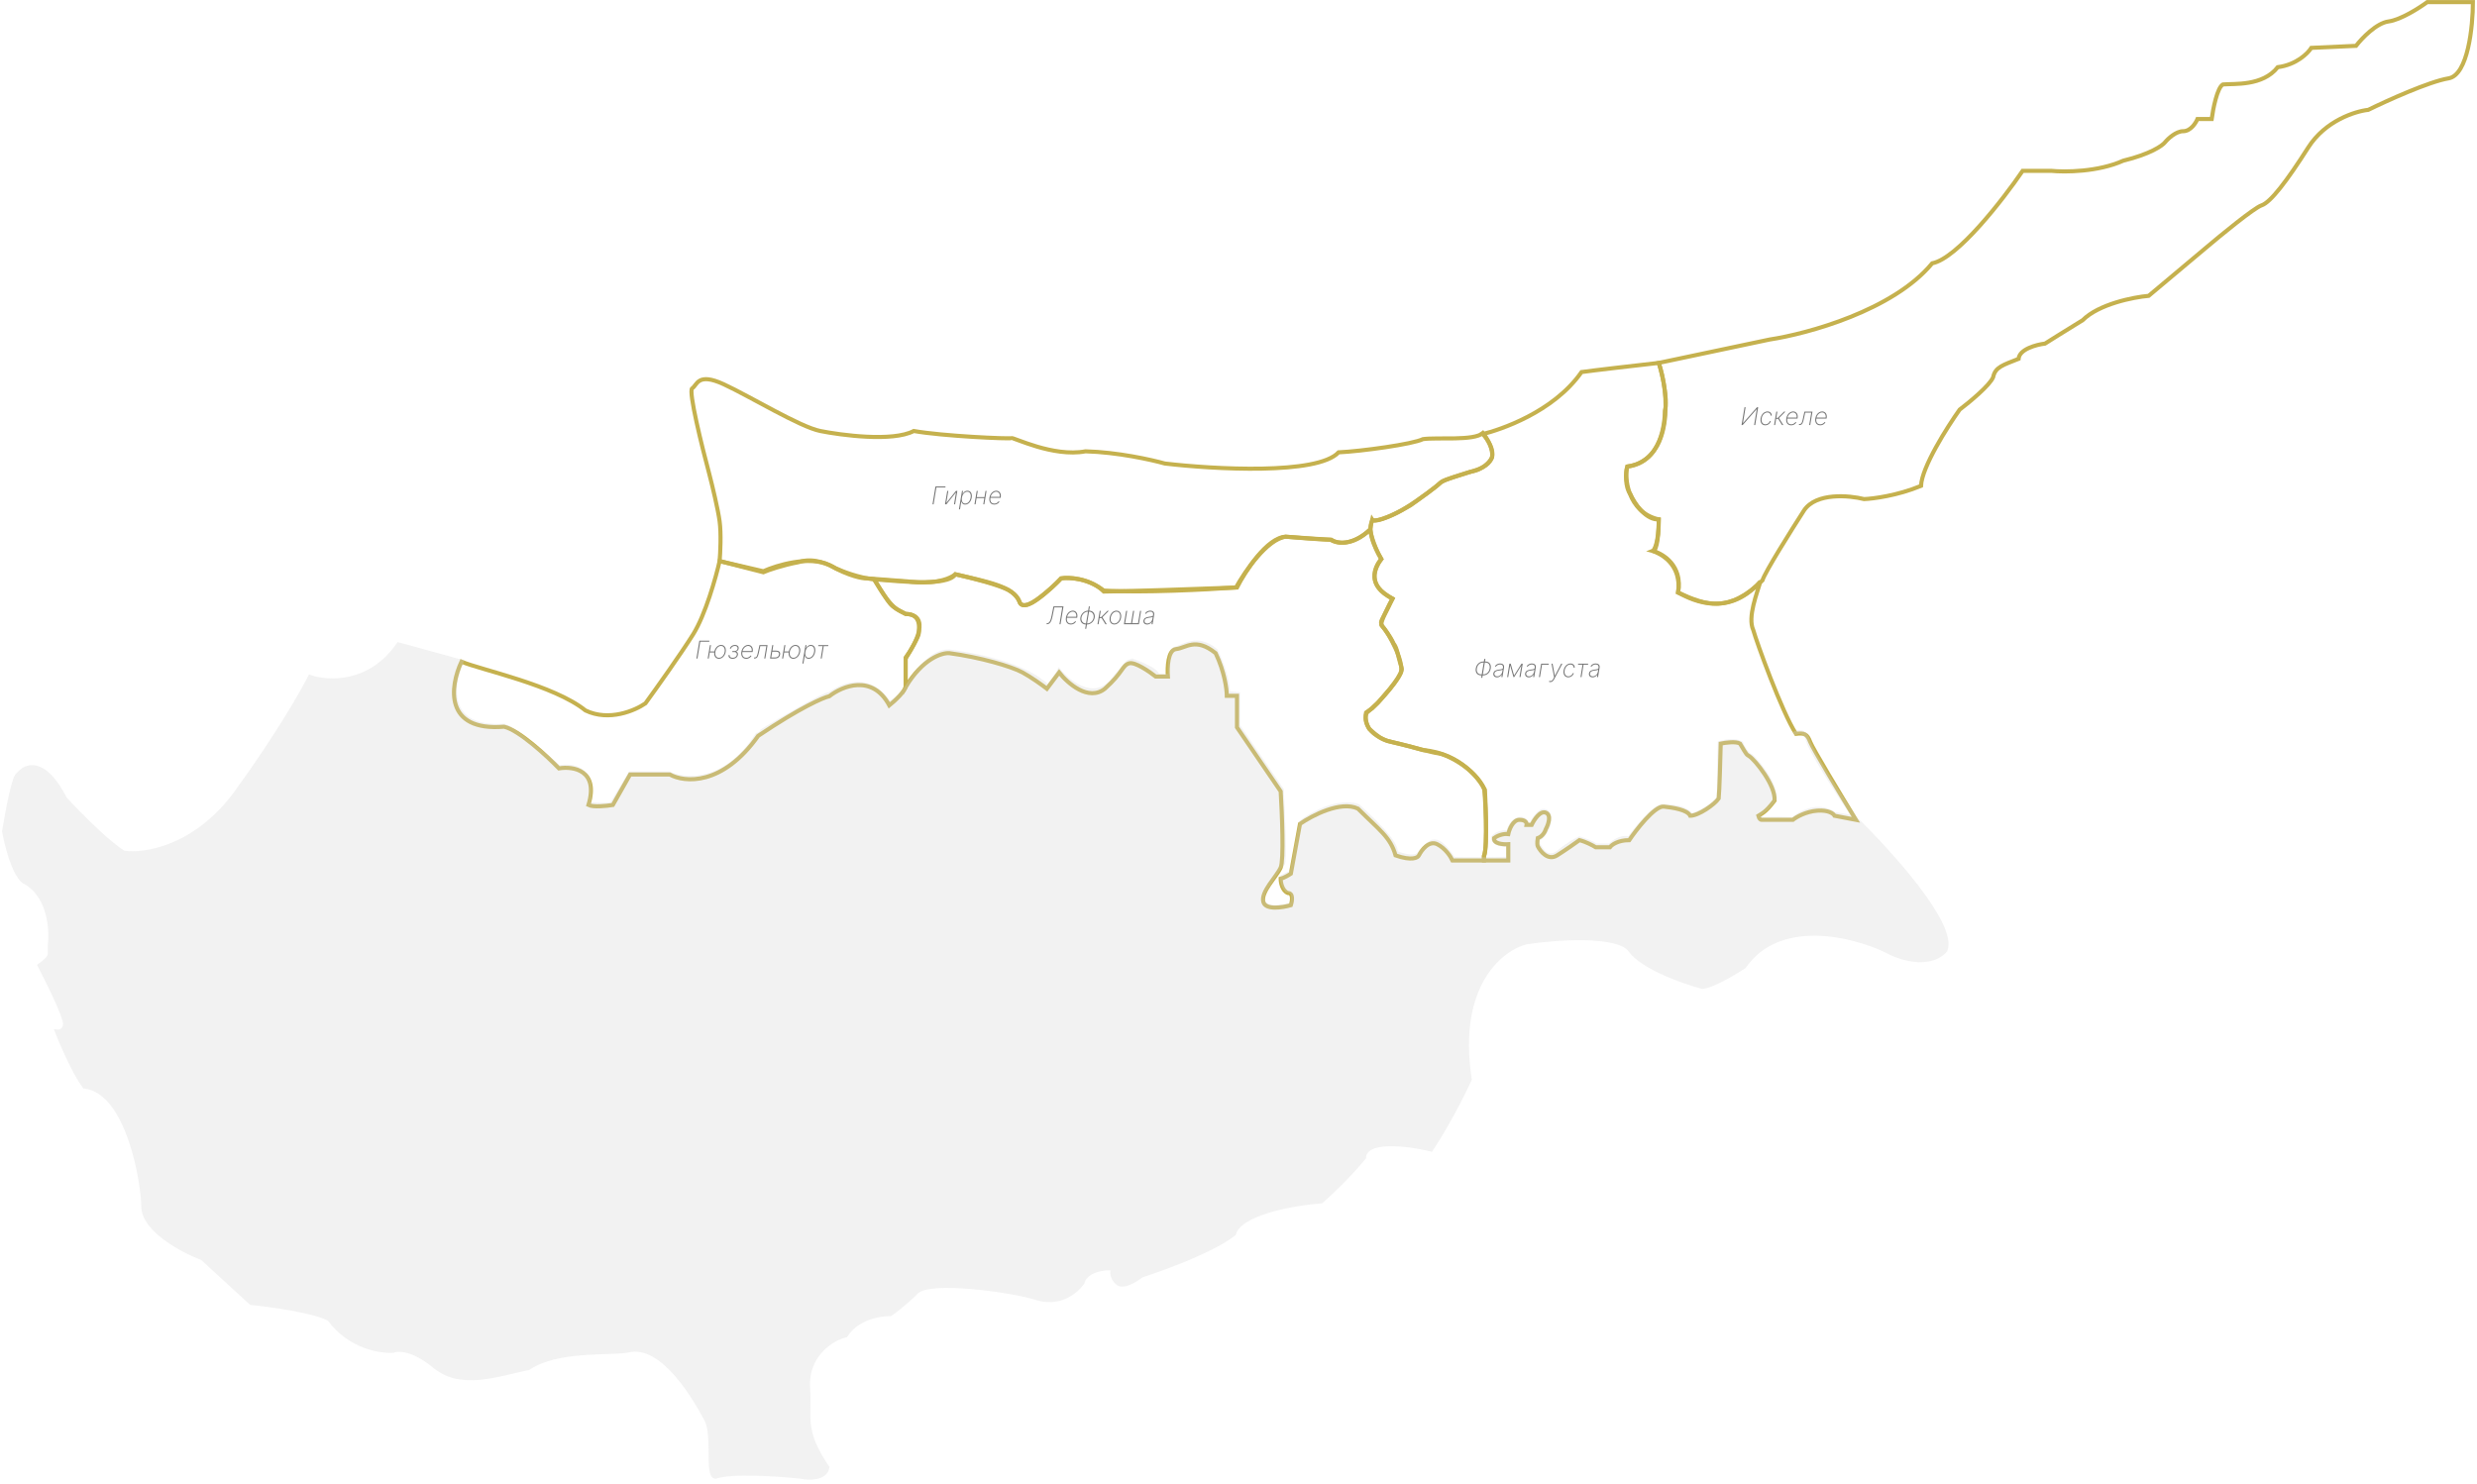 <svg
width="606"
height="363"
viewBox="0 0 606 363"
fill="none"
xmlns="http://www.w3.org/2000/svg"
>
<path
d="M427.954 185.03C427.3 184.594 427.441 184.935 425.7 181.951C424.706 181.354 422.136 181.702 420.976 181.951C420.893 185.598 420.677 193.389 420.478 195.378C419.484 196.87 415.505 199.606 413.516 199.606C412.77 198.114 409.288 197.616 407.051 197.368C404.813 197.119 400.088 203.336 398.596 205.574C395.811 205.574 394.286 206.734 393.871 207.314H390.39C389.727 206.9 388.003 205.971 386.412 205.574C385.5 206.237 383.129 207.911 380.941 209.303C378.753 210.696 376.879 208.392 376.216 207.065C376.134 206.9 376.017 206.27 376.216 205.076C377.41 204.678 378.04 203.418 378.206 202.838C378.786 201.761 379.598 199.456 378.206 198.86C376.813 198.263 375.305 200.6 374.724 201.844H373.481C373.564 201.429 373.332 200.6 371.74 200.6C370.149 200.6 369.254 202.921 369.005 204.082C368.425 203.999 366.916 204.082 365.524 205.076C365.325 206.469 367.762 206.651 369.005 206.568V210.547H363.053V209.399C364.048 207.065 363.302 193.485 363.286 193.236C362.307 191.247 357.583 184.284 348.134 183.538C338.187 180.555 339.43 182.295 334.954 178.317C333.761 176.128 334.126 174.752 334.457 174.338L336.944 172.1C339.182 169.779 343.509 164.789 342.912 163.397C341.917 160.413 341.917 158.672 340.922 157.429C340.127 155.639 338.602 153.699 337.939 152.953C337.69 152.207 339.928 147.731 340.674 146.488C338.684 145.244 333.711 142.758 337.939 136.79C337.441 135.795 334.209 130.822 335.701 127.341C337.193 127.589 341.171 126.097 344.155 124.108C347.388 122.119 351.615 118.886 352.361 118.14C352.754 117.747 353.413 117.352 359.075 115.654C361.561 114.908 368.773 113.416 362.805 106.205C366.783 105.21 379.962 100.983 386.925 91.036C389.71 90.638 400.684 89.378 405.823 88.798C406.652 91.533 408.111 97.7 407.315 100.485C407.315 103.221 406.569 113.167 398.115 114.162C397.617 115.654 397.617 119.384 398.861 120.876C399.855 123.114 402.342 126.843 405.326 127.092C405.724 127.092 405.823 127.092 405.823 127.092C405.823 129.745 405.525 135 404.331 134.801C405.823 135.298 411.543 137.785 410.548 144.996C412.537 145.99 422.235 151.958 430.69 142.261C429.944 144.996 427.457 150.964 428.949 154.196C429.695 156.932 435.911 174.185 439.393 179.56C441.382 179.311 442.128 179.56 442.874 181.549C443.471 183.141 450.572 194.913 454.048 200.6L448.826 199.606C448.577 199.108 447.384 198.163 444.598 198.362C441.813 198.561 439.459 199.937 438.631 200.6H430.922C430.756 200.6 430.375 200.401 430.176 199.606C430.922 199.108 431.917 198.86 434.155 195.876C434.403 192.146 429.446 186.025 427.954 185.03ZM427.954 185.03C428.608 185.467 426.646 184.158 427.954 185.03Z"
stroke="#C5B14E"
/>
<path
d="M362.919 161.857H363.415C363.722 161.857 363.983 161.93 364.197 162.075C364.413 162.218 364.568 162.418 364.662 162.673C364.755 162.927 364.774 163.223 364.717 163.56C364.66 163.902 364.544 164.201 364.37 164.457C364.196 164.711 363.98 164.908 363.72 165.049C363.461 165.188 363.175 165.258 362.861 165.258H362.356C362.047 165.258 361.784 165.187 361.568 165.045C361.352 164.901 361.197 164.702 361.103 164.446C361.011 164.19 360.993 163.893 361.05 163.553C361.107 163.214 361.222 162.917 361.395 162.663C361.57 162.408 361.788 162.211 362.049 162.07C362.312 161.928 362.602 161.857 362.919 161.857ZM362.882 162.104C362.597 162.104 362.345 162.168 362.126 162.296C361.907 162.423 361.728 162.597 361.589 162.818C361.451 163.038 361.36 163.289 361.314 163.57C361.27 163.844 361.28 164.09 361.344 164.307C361.409 164.525 361.529 164.697 361.704 164.823C361.879 164.948 362.11 165.011 362.399 165.011H362.9C363.181 165.011 363.429 164.947 363.645 164.821C363.863 164.695 364.04 164.522 364.178 164.303C364.316 164.084 364.407 163.837 364.451 163.56C364.496 163.28 364.487 163.03 364.423 162.812C364.359 162.592 364.239 162.419 364.063 162.294C363.888 162.168 363.657 162.104 363.368 162.104H362.882ZM363.407 161.226L362.644 165.846H362.375L363.14 161.226H363.407ZM366.234 165.737C366.045 165.737 365.878 165.7 365.733 165.624C365.59 165.549 365.482 165.439 365.411 165.294C365.34 165.149 365.321 164.973 365.354 164.766C365.378 164.629 365.423 164.509 365.488 164.405C365.553 164.302 365.643 164.212 365.757 164.137C365.87 164.062 366.009 164 366.174 163.952C366.34 163.902 366.534 163.864 366.756 163.837C366.926 163.817 367.078 163.797 367.212 163.777C367.345 163.757 367.453 163.726 367.536 163.685C367.618 163.644 367.666 163.582 367.681 163.5L367.702 163.364C367.742 163.126 367.701 162.937 367.58 162.797C367.46 162.655 367.267 162.584 367.003 162.584C366.77 162.584 366.561 162.636 366.377 162.741C366.192 162.845 366.054 162.976 365.963 163.136L365.737 163.044C365.825 162.888 365.937 162.758 366.072 162.654C366.208 162.55 366.357 162.473 366.519 162.422C366.683 162.371 366.849 162.345 367.018 162.345C367.164 162.345 367.301 162.366 367.427 162.407C367.553 162.448 367.661 162.511 367.751 162.594C367.842 162.678 367.906 162.785 367.945 162.916C367.985 163.045 367.989 163.2 367.958 163.381L367.578 165.667H367.318L367.418 165.077H367.399C367.323 165.199 367.226 165.31 367.11 165.411C366.994 165.511 366.863 165.59 366.715 165.65C366.568 165.708 366.407 165.737 366.234 165.737ZM366.283 165.496C366.487 165.496 366.678 165.447 366.854 165.347C367.031 165.246 367.181 165.109 367.301 164.934C367.423 164.759 367.502 164.561 367.538 164.339L367.621 163.858C367.583 163.886 367.531 163.912 367.465 163.935C367.4 163.956 367.327 163.975 367.246 163.992C367.166 164.008 367.083 164.022 366.997 164.035C366.911 164.046 366.828 164.057 366.747 164.067C366.504 164.095 366.303 164.139 366.144 164.199C365.985 164.257 365.862 164.334 365.776 164.429C365.691 164.524 365.636 164.639 365.612 164.774C365.576 164.997 365.622 165.173 365.748 165.302C365.876 165.432 366.054 165.496 366.283 165.496ZM370.424 165.285L372.227 162.394H372.485L370.458 165.667H370.266L369.34 162.394H369.595L370.424 165.285ZM369.534 162.394L368.988 165.667H368.728L369.274 162.394H369.534ZM371.737 165.667L372.282 162.394H372.542L371.997 165.667H371.737ZM374.006 165.737C373.817 165.737 373.65 165.7 373.505 165.624C373.362 165.549 373.255 165.439 373.184 165.294C373.113 165.149 373.094 164.973 373.126 164.766C373.15 164.629 373.195 164.509 373.26 164.405C373.326 164.302 373.415 164.212 373.529 164.137C373.643 164.062 373.782 164 373.947 163.952C374.113 163.902 374.307 163.864 374.528 163.837C374.699 163.817 374.851 163.797 374.984 163.777C375.118 163.757 375.226 163.726 375.308 163.685C375.39 163.644 375.439 163.582 375.453 163.5L375.474 163.364C375.514 163.126 375.474 162.937 375.353 162.797C375.232 162.655 375.04 162.584 374.775 162.584C374.542 162.584 374.334 162.636 374.149 162.741C373.964 162.845 373.826 162.976 373.736 163.136L373.51 163.044C373.598 162.888 373.709 162.758 373.844 162.654C373.981 162.55 374.13 162.473 374.292 162.422C374.455 162.371 374.621 162.345 374.79 162.345C374.937 162.345 375.073 162.366 375.199 162.407C375.326 162.448 375.434 162.511 375.523 162.594C375.614 162.678 375.679 162.785 375.717 162.916C375.757 163.045 375.761 163.2 375.73 163.381L375.351 165.667H375.091L375.191 165.077H375.172C375.095 165.199 374.998 165.31 374.882 165.411C374.767 165.511 374.635 165.59 374.488 165.65C374.34 165.708 374.179 165.737 374.006 165.737ZM374.055 165.496C374.26 165.496 374.45 165.447 374.626 165.347C374.804 165.246 374.953 165.109 375.074 164.934C375.196 164.759 375.275 164.561 375.31 164.339L375.393 163.858C375.355 163.886 375.303 163.912 375.238 163.935C375.172 163.956 375.099 163.975 375.018 163.992C374.939 164.008 374.856 164.022 374.769 164.035C374.684 164.046 374.601 164.057 374.52 164.067C374.277 164.095 374.076 164.139 373.917 164.199C373.758 164.257 373.635 164.334 373.548 164.429C373.463 164.524 373.408 164.639 373.384 164.774C373.349 164.997 373.394 165.173 373.52 165.302C373.648 165.432 373.826 165.496 374.055 165.496ZM378.919 162.394L378.876 162.641H377.263L376.76 165.667H376.5L377.046 162.394H378.919ZM379.301 166.894C379.236 166.894 379.173 166.887 379.111 166.873C379.052 166.859 378.998 166.84 378.95 166.817L379.062 166.589C379.185 166.641 379.3 166.658 379.41 166.641C379.521 166.625 379.624 166.573 379.721 166.485C379.819 166.397 379.911 166.272 379.998 166.11L380.215 165.701L379.576 162.394H379.842L380.392 165.334H380.415L381.943 162.394H382.235L380.217 166.223C380.138 166.372 380.05 166.496 379.953 166.596C379.856 166.695 379.753 166.77 379.642 166.82C379.533 166.869 379.419 166.894 379.301 166.894ZM383.663 165.735C383.381 165.735 383.146 165.661 382.96 165.513C382.774 165.366 382.644 165.164 382.568 164.908C382.494 164.653 382.484 164.364 382.536 164.041C382.589 163.716 382.696 163.425 382.858 163.17C383.02 162.914 383.22 162.713 383.457 162.567C383.694 162.419 383.95 162.345 384.224 162.345C384.433 162.345 384.615 162.388 384.771 162.473C384.928 162.558 385.049 162.677 385.136 162.829C385.222 162.981 385.265 163.157 385.264 163.357H384.999C384.995 163.13 384.922 162.945 384.78 162.803C384.639 162.66 384.446 162.588 384.2 162.588C383.976 162.588 383.765 162.651 383.568 162.776C383.372 162.899 383.205 163.07 383.069 163.287C382.933 163.504 382.841 163.754 382.794 164.037C382.749 164.314 382.754 164.562 382.811 164.783C382.869 165.001 382.973 165.175 383.122 165.302C383.273 165.43 383.462 165.494 383.689 165.494C383.851 165.494 384.005 165.462 384.151 165.398C384.298 165.333 384.426 165.242 384.537 165.126C384.648 165.008 384.73 164.87 384.784 164.712H385.048C384.983 164.915 384.881 165.094 384.744 165.247C384.607 165.401 384.446 165.521 384.26 165.607C384.075 165.692 383.877 165.735 383.663 165.735ZM386.059 162.641L386.099 162.394H388.554L388.513 162.641H387.422L386.93 165.667H386.672L387.164 162.641H386.059ZM389.623 165.737C389.434 165.737 389.267 165.7 389.122 165.624C388.978 165.549 388.871 165.439 388.8 165.294C388.729 165.149 388.71 164.973 388.743 164.766C388.767 164.629 388.811 164.509 388.877 164.405C388.942 164.302 389.032 164.212 389.145 164.137C389.259 164.062 389.398 164 389.563 163.952C389.729 163.902 389.923 163.864 390.145 163.837C390.315 163.817 390.467 163.797 390.601 163.777C390.734 163.757 390.842 163.726 390.924 163.685C391.007 163.644 391.055 163.582 391.069 163.5L391.091 163.364C391.13 163.126 391.09 162.937 390.969 162.797C390.848 162.655 390.656 162.584 390.392 162.584C390.159 162.584 389.95 162.636 389.765 162.741C389.581 162.845 389.443 162.976 389.352 163.136L389.126 163.044C389.214 162.888 389.326 162.758 389.461 162.654C389.597 162.55 389.746 162.473 389.908 162.422C390.071 162.371 390.238 162.345 390.407 162.345C390.553 162.345 390.689 162.366 390.816 162.407C390.942 162.448 391.05 162.511 391.14 162.594C391.231 162.678 391.295 162.785 391.334 162.916C391.373 163.045 391.378 163.2 391.346 163.381L390.967 165.667H390.707L390.807 165.077H390.788C390.711 165.199 390.615 165.31 390.498 165.411C390.383 165.511 390.252 165.59 390.104 165.65C389.956 165.708 389.796 165.737 389.623 165.737ZM389.672 165.496C389.876 165.496 390.066 165.447 390.243 165.347C390.42 165.246 390.569 165.109 390.69 164.934C390.812 164.759 390.891 164.561 390.927 164.339L391.01 163.858C390.971 163.886 390.919 163.912 390.854 163.935C390.789 163.956 390.716 163.975 390.635 163.992C390.555 164.008 390.472 164.022 390.385 164.035C390.3 164.046 390.217 164.057 390.136 164.067C389.893 164.095 389.692 164.139 389.533 164.199C389.374 164.257 389.251 164.334 389.164 164.429C389.079 164.524 389.025 164.639 389 164.774C388.965 164.997 389.01 165.173 389.137 165.302C389.265 165.432 389.443 165.496 389.672 165.496Z"
fill="#757575"
/>
<path
d="M250.161 164.544C247.426 163.052 239.717 160.814 232.257 159.82C230.434 159.686 225.742 161.159 221.565 168.121V161.159C222.643 159.418 224.798 155.738 224.798 154.942C224.798 153.948 225.544 150.218 221.565 150.218C219.824 149.223 218.332 149.472 213.856 141.763C218.581 142.012 231.76 143.753 233.749 140.52C237.231 141.266 244.939 143.255 246.929 144.499C248.52 145.493 249.249 146.736 249.415 147.234C249.581 147.98 250.658 148.925 253.642 146.736C256.626 144.548 258.864 142.343 259.61 141.515C261.765 141.266 266.871 141.564 270.054 144.747C274.629 144.747 293.677 144.084 302.629 143.753C304.701 139.691 309.989 131.518 314.565 131.319C319.737 131.717 324.18 131.983 325.754 132.065C326.998 132.977 330.628 133.756 335.204 129.579C335.8 132.762 337.276 135.712 337.939 136.79C336.198 138.696 334.308 143.305 340.674 146.488C337.939 152.456 337.442 151.71 338.188 153.202C339.928 155.191 343.658 162.154 342.663 164.64C341.47 167.027 340.425 167.873 340.177 168.37L337.193 171.851L335.701 173.343L334.209 174.338C333.96 175.581 333.463 179.063 339.431 181.301C345.647 182.793 350.289 184.119 351.615 184.284C354.102 184.533 361.064 188.263 363.054 192.988C363.302 193.236 364.048 207.467 363.054 209.552V210.547H355.345C354.931 209.635 353.605 207.563 351.615 206.568C349.626 205.574 347.802 207.977 347.139 209.303C346.891 209.884 345.399 210.696 341.42 209.303C340.177 204.828 337.442 203.087 332.22 197.865C328.042 195.876 321.03 199.523 318.046 201.595L315.808 213.779C315.311 214.111 314.117 214.824 313.321 215.023C313.321 215.934 313.669 217.907 315.062 218.504C316.454 218.504 316.139 220.493 315.808 221.488C313.819 222.068 309.691 222.731 309.094 220.742C308.348 218.255 312.327 214.525 313.321 212.287C314.117 210.497 313.653 199.108 313.321 193.638L302.629 177.972V170.264H300.142C300.142 168.689 299.595 164.395 297.407 159.82C292.434 155.841 290.196 158.576 287.709 158.825C285.72 159.024 285.554 163.384 285.72 165.539H282.736C281.161 164.296 277.663 161.908 276.271 162.306C274.53 162.804 274.779 164.544 270.303 168.523C266.324 171.706 261.185 167.197 259.113 164.544L256.129 168.523C255.051 167.694 252.349 165.738 250.161 164.544Z"
stroke="#C5B14E"
/>
<path
d="M256.036 152.737L256.083 152.483H256.188C256.365 152.483 256.518 152.421 256.646 152.298C256.775 152.173 256.889 151.975 256.989 151.705C257.09 151.434 257.183 151.08 257.27 150.642L257.728 148.373H260.187L259.462 152.737H259.196L259.878 148.62H257.941L257.519 150.717C257.426 151.185 257.319 151.569 257.2 151.867C257.082 152.164 256.936 152.384 256.763 152.526C256.591 152.666 256.377 152.737 256.119 152.737H256.036ZM261.958 152.805C261.663 152.805 261.418 152.732 261.223 152.585C261.029 152.439 260.893 152.239 260.816 151.984C260.74 151.73 260.728 151.44 260.782 151.115C260.836 150.788 260.944 150.497 261.106 150.241C261.268 149.986 261.466 149.784 261.701 149.636C261.935 149.489 262.188 149.415 262.459 149.415C262.642 149.415 262.809 149.452 262.96 149.526C263.112 149.599 263.24 149.705 263.343 149.843C263.447 149.979 263.519 150.145 263.558 150.339C263.598 150.534 263.598 150.753 263.558 150.996L263.529 151.158H260.938L260.978 150.921H263.307C263.347 150.685 263.335 150.472 263.273 150.282C263.21 150.09 263.107 149.938 262.962 149.826C262.818 149.714 262.642 149.658 262.433 149.658C262.22 149.658 262.017 149.719 261.824 149.843C261.632 149.965 261.468 150.129 261.33 150.333C261.193 150.538 261.103 150.763 261.057 151.009L261.032 151.141C260.986 151.422 260.992 151.67 261.049 151.884C261.107 152.097 261.215 152.264 261.372 152.385C261.53 152.504 261.736 152.564 261.99 152.564C262.168 152.564 262.326 152.534 262.463 152.474C262.603 152.413 262.72 152.339 262.817 152.253C262.915 152.166 262.992 152.082 263.047 152.001L263.262 152.097C263.197 152.207 263.103 152.316 262.981 152.425C262.859 152.533 262.712 152.624 262.54 152.696C262.368 152.768 262.174 152.805 261.958 152.805ZM265.484 153.853L266.388 148.373H266.646L265.742 153.853H265.484ZM265.655 152.805C265.428 152.805 265.222 152.762 265.039 152.677C264.857 152.592 264.705 152.473 264.583 152.321C264.462 152.168 264.378 151.989 264.33 151.784C264.281 151.578 264.277 151.356 264.317 151.117C264.357 150.876 264.434 150.652 264.549 150.446C264.666 150.24 264.81 150.06 264.982 149.907C265.153 149.754 265.345 149.634 265.555 149.549C265.766 149.464 265.987 149.421 266.217 149.421H266.292L265.729 152.805H265.655ZM265.698 152.564H265.738L266.215 149.662H266.175C265.976 149.662 265.787 149.7 265.608 149.777C265.429 149.854 265.268 149.959 265.124 150.092C264.981 150.226 264.862 150.381 264.766 150.557C264.671 150.732 264.607 150.918 264.575 151.117C264.531 151.38 264.548 151.621 264.628 151.839C264.709 152.058 264.841 152.234 265.024 152.366C265.207 152.498 265.432 152.564 265.698 152.564ZM265.913 152.805H265.84L266.403 149.421H266.475C266.705 149.421 266.911 149.464 267.093 149.549C267.275 149.634 267.426 149.754 267.547 149.907C267.669 150.06 267.754 150.24 267.8 150.446C267.849 150.652 267.853 150.876 267.813 151.117C267.775 151.356 267.698 151.578 267.581 151.784C267.465 151.989 267.32 152.168 267.146 152.321C266.974 152.473 266.783 152.592 266.573 152.677C266.363 152.762 266.143 152.805 265.913 152.805ZM265.955 152.564C266.154 152.564 266.342 152.526 266.52 152.451C266.699 152.374 266.86 152.269 267.004 152.136C267.147 152.002 267.266 151.848 267.362 151.673C267.458 151.499 267.523 151.313 267.555 151.117C267.598 150.853 267.579 150.611 267.498 150.391C267.418 150.17 267.287 149.994 267.104 149.862C266.922 149.729 266.698 149.662 266.433 149.662H266.394L265.917 152.564H265.955ZM268.498 152.737L269.044 149.464H269.303L269.048 150.983H269.416L270.927 149.464H271.272L269.704 151.034L270.765 152.737H270.441L269.508 151.23H269.009L268.758 152.737H268.498ZM272.617 152.805C272.344 152.805 272.113 152.732 271.925 152.585C271.737 152.438 271.604 152.234 271.524 151.976C271.444 151.717 271.432 151.422 271.488 151.089C271.542 150.766 271.648 150.478 271.807 150.227C271.968 149.974 272.164 149.776 272.395 149.632C272.627 149.487 272.876 149.415 273.141 149.415C273.415 149.415 273.646 149.489 273.834 149.638C274.023 149.786 274.157 149.99 274.236 150.25C274.316 150.509 274.329 150.803 274.277 151.134C274.223 151.457 274.115 151.744 273.953 151.997C273.792 152.249 273.596 152.446 273.365 152.589C273.133 152.733 272.884 152.805 272.617 152.805ZM272.621 152.564C272.854 152.564 273.069 152.499 273.265 152.368C273.461 152.237 273.625 152.06 273.757 151.837C273.89 151.614 273.979 151.365 274.023 151.089C274.067 150.822 274.061 150.581 274.004 150.365C273.947 150.148 273.846 149.976 273.699 149.849C273.553 149.722 273.368 149.658 273.143 149.658C272.912 149.658 272.697 149.724 272.5 149.856C272.304 149.988 272.139 150.165 272.006 150.388C271.872 150.612 271.783 150.86 271.739 151.134C271.694 151.4 271.699 151.641 271.756 151.859C271.814 152.075 271.917 152.246 272.063 152.374C272.211 152.501 272.397 152.564 272.621 152.564ZM275.509 149.464H275.769L275.266 152.489H276.711L277.214 149.464H277.474L276.971 152.489H278.416L278.918 149.464H279.178L278.633 152.737H274.964L275.509 149.464ZM280.64 152.807C280.451 152.807 280.284 152.769 280.14 152.694C279.996 152.619 279.889 152.509 279.818 152.364C279.747 152.219 279.728 152.043 279.76 151.835C279.784 151.699 279.829 151.579 279.895 151.475C279.96 151.371 280.049 151.282 280.163 151.207C280.277 151.131 280.416 151.07 280.581 151.021C280.747 150.972 280.941 150.933 281.162 150.906C281.333 150.886 281.485 150.866 281.618 150.847C281.752 150.827 281.86 150.796 281.942 150.755C282.025 150.714 282.073 150.652 282.087 150.57L282.108 150.433C282.148 150.196 282.108 150.007 281.987 149.866C281.866 149.724 281.674 149.653 281.409 149.653C281.176 149.653 280.968 149.706 280.783 149.811C280.598 149.915 280.461 150.046 280.37 150.205L280.144 150.114C280.232 149.957 280.343 149.827 280.478 149.724C280.615 149.62 280.764 149.543 280.926 149.491C281.089 149.44 281.255 149.415 281.424 149.415C281.571 149.415 281.707 149.435 281.833 149.477C281.96 149.518 282.068 149.58 282.157 149.664C282.248 149.748 282.313 149.855 282.351 149.986C282.391 150.115 282.395 150.27 282.364 150.45L281.985 152.737H281.725L281.825 152.146H281.806C281.729 152.268 281.632 152.38 281.516 152.481C281.401 152.58 281.27 152.66 281.122 152.719C280.974 152.778 280.814 152.807 280.64 152.807ZM280.689 152.566C280.894 152.566 281.084 152.516 281.26 152.417C281.438 152.316 281.587 152.178 281.708 152.004C281.83 151.829 281.909 151.631 281.944 151.409L282.027 150.928C281.989 150.956 281.937 150.982 281.872 151.004C281.806 151.026 281.733 151.045 281.652 151.062C281.573 151.077 281.49 151.092 281.403 151.104C281.318 151.116 281.235 151.126 281.154 151.136C280.911 151.165 280.71 151.209 280.551 151.268C280.392 151.327 280.269 151.403 280.182 151.499C280.097 151.594 280.042 151.709 280.018 151.844C279.983 152.067 280.028 152.243 280.154 152.372C280.282 152.501 280.461 152.566 280.689 152.566Z"
fill="#757575"
/>
<path
d="M123.325 177.819C108.604 179.013 110.079 167.956 112.897 161.905C117.606 163.894 135.526 167.624 143.234 173.841C149.003 176.626 155.419 173.841 157.905 172.1C160.558 168.453 166.608 159.965 169.592 155.191C172.576 150.417 175.146 141.266 176.057 137.287L186.75 140.023C187.91 139.525 191.276 138.332 195.453 137.536C198.835 136.342 202.83 138.033 204.405 139.028C205.98 139.774 210.074 141.365 213.854 141.763C218.33 148.726 217.335 147.98 221.563 150.218C227.729 150.417 224.132 157.429 221.563 160.91V167.873C221.563 169.066 218.9 171.52 217.568 172.597C213.391 164.839 206.047 167.873 202.897 170.359C201.405 170.691 195.835 173.095 185.491 180.057C176.738 192.391 167.421 191.496 163.857 189.506H154.159L149.932 196.966C148.44 197.215 145.158 197.563 143.964 196.966C146.55 188.412 140.234 187.434 136.753 188.014C133.769 184.948 126.906 178.615 123.325 177.819Z"
stroke="#C5B14E"
/>
<path
d="M173.56 156.763L173.524 157.01H171.325L170.639 161.126H170.373L171.097 156.763H173.56ZM175.001 159.405L174.96 159.652H173.43L173.469 159.405H175.001ZM173.944 157.853L173.399 161.126H173.134L173.686 157.853H173.944ZM175.876 161.194C175.605 161.194 175.376 161.121 175.188 160.975C175.001 160.829 174.867 160.628 174.788 160.372C174.71 160.115 174.698 159.821 174.754 159.49C174.809 159.165 174.918 158.875 175.08 158.621C175.242 158.366 175.439 158.167 175.672 158.022C175.905 157.877 176.155 157.804 176.422 157.804C176.695 157.804 176.925 157.878 177.112 158.026C177.301 158.174 177.435 158.376 177.513 158.633C177.592 158.89 177.604 159.184 177.549 159.513C177.494 159.837 177.385 160.126 177.223 160.38C177.061 160.633 176.863 160.832 176.629 160.977C176.396 161.122 176.145 161.194 175.876 161.194ZM175.902 160.954C176.134 160.954 176.346 160.889 176.539 160.76C176.732 160.629 176.894 160.454 177.025 160.233C177.157 160.012 177.246 159.764 177.291 159.49C177.334 159.221 177.327 158.978 177.27 158.761C177.213 158.542 177.111 158.369 176.963 158.241C176.815 158.112 176.628 158.047 176.401 158.047C176.171 158.047 175.959 158.113 175.766 158.243C175.573 158.374 175.41 158.55 175.278 158.772C175.147 158.993 175.058 159.241 175.011 159.513C174.966 159.78 174.972 160.023 175.028 160.242C175.087 160.459 175.19 160.633 175.337 160.762C175.487 160.89 175.675 160.954 175.902 160.954ZM178.227 160.291H178.498C178.475 160.491 178.529 160.652 178.66 160.773C178.79 160.893 178.984 160.954 179.241 160.954C179.51 160.954 179.738 160.889 179.927 160.76C180.118 160.63 180.231 160.455 180.268 160.233C180.289 160.099 180.278 159.981 180.234 159.88C180.191 159.777 180.125 159.698 180.036 159.641C179.946 159.584 179.843 159.554 179.725 159.55H179.145L179.186 159.309H179.753C179.946 159.286 180.103 159.226 180.223 159.128C180.346 159.028 180.421 158.893 180.449 158.723C180.483 158.518 180.441 158.355 180.324 158.233C180.206 158.111 180.03 158.05 179.795 158.05C179.557 158.05 179.347 158.111 179.167 158.235C178.986 158.358 178.874 158.518 178.83 158.714H178.564C178.601 158.535 178.679 158.378 178.798 158.243C178.917 158.107 179.065 158.001 179.241 157.926C179.417 157.849 179.608 157.811 179.812 157.811C180.025 157.811 180.204 157.851 180.347 157.93C180.49 158.008 180.594 158.116 180.658 158.252C180.722 158.388 180.74 158.543 180.711 158.716C180.682 158.893 180.61 159.04 180.496 159.157C180.383 159.275 180.247 159.358 180.089 159.405L180.083 159.437C180.189 159.454 180.28 159.499 180.353 159.573C180.429 159.647 180.482 159.741 180.513 159.856C180.546 159.97 180.551 160.096 180.528 160.233C180.498 160.421 180.423 160.587 180.302 160.732C180.183 160.877 180.03 160.991 179.844 161.073C179.66 161.154 179.451 161.194 179.22 161.194C179 161.194 178.811 161.157 178.653 161.081C178.497 161.006 178.381 160.901 178.306 160.766C178.231 160.63 178.204 160.471 178.227 160.291ZM182.551 161.194C182.256 161.194 182.011 161.121 181.816 160.975C181.621 160.829 181.486 160.628 181.409 160.374C181.332 160.12 181.321 159.83 181.375 159.505C181.429 159.178 181.537 158.887 181.699 158.631C181.861 158.376 182.059 158.174 182.293 158.026C182.528 157.878 182.78 157.804 183.052 157.804C183.235 157.804 183.402 157.841 183.552 157.915C183.704 157.989 183.832 158.095 183.936 158.233C184.04 158.369 184.111 158.535 184.151 158.729C184.191 158.924 184.191 159.143 184.151 159.385L184.121 159.547H181.53L181.571 159.311H183.9C183.939 159.075 183.928 158.862 183.866 158.672C183.803 158.48 183.699 158.328 183.555 158.216C183.411 158.103 183.235 158.047 183.026 158.047C182.813 158.047 182.61 158.109 182.417 158.233C182.225 158.355 182.06 158.518 181.922 158.723C181.786 158.927 181.695 159.152 181.65 159.398L181.624 159.53C181.579 159.812 181.584 160.059 181.641 160.274C181.699 160.487 181.807 160.654 181.965 160.775C182.123 160.894 182.329 160.954 182.583 160.954C182.761 160.954 182.918 160.924 183.056 160.864C183.195 160.803 183.313 160.729 183.41 160.643C183.508 160.556 183.584 160.472 183.64 160.391L183.855 160.487C183.79 160.596 183.696 160.706 183.574 160.815C183.452 160.923 183.305 161.013 183.133 161.086C182.961 161.158 182.767 161.194 182.551 161.194ZM184.466 161.126L184.509 160.879H184.594C184.729 160.879 184.839 160.856 184.924 160.809C185.011 160.762 185.083 160.684 185.14 160.577C185.198 160.467 185.25 160.322 185.297 160.142C185.346 159.96 185.398 159.735 185.455 159.466L185.804 157.853H187.782L187.236 161.126H186.978L187.481 158.101H186.007L185.696 159.535C185.64 159.799 185.584 160.03 185.527 160.229C185.472 160.428 185.405 160.594 185.327 160.728C185.25 160.86 185.152 160.959 185.031 161.026C184.91 161.093 184.756 161.126 184.569 161.126H184.466ZM188.905 159.198H189.883C190.231 159.198 190.492 159.281 190.665 159.447C190.839 159.612 190.899 159.853 190.846 160.172C190.811 160.378 190.737 160.552 190.625 160.694C190.514 160.836 190.368 160.944 190.188 161.018C190.009 161.09 189.8 161.126 189.562 161.126H188.388L188.933 157.853H189.193L188.69 160.879H189.604C189.866 160.879 190.085 160.821 190.263 160.704C190.44 160.588 190.548 160.405 190.586 160.157C190.628 159.914 190.58 159.735 190.444 159.62C190.309 159.503 190.109 159.445 189.843 159.445H188.865L188.905 159.198ZM193.207 159.405L193.167 159.652H191.637L191.675 159.405H193.207ZM192.15 157.853L191.605 161.126H191.341L191.892 157.853H192.15ZM194.083 161.194C193.811 161.194 193.582 161.121 193.395 160.975C193.207 160.829 193.074 160.628 192.994 160.372C192.916 160.115 192.904 159.821 192.96 159.49C193.015 159.165 193.124 158.875 193.286 158.621C193.448 158.366 193.645 158.167 193.878 158.022C194.111 157.877 194.361 157.804 194.628 157.804C194.901 157.804 195.131 157.878 195.319 158.026C195.507 158.174 195.641 158.376 195.719 158.633C195.799 158.89 195.811 159.184 195.755 159.513C195.7 159.837 195.591 160.126 195.429 160.38C195.267 160.633 195.069 160.832 194.835 160.977C194.602 161.122 194.351 161.194 194.083 161.194ZM194.108 160.954C194.34 160.954 194.552 160.889 194.745 160.76C194.939 160.629 195.101 160.454 195.231 160.233C195.363 160.012 195.452 159.764 195.498 159.49C195.54 159.221 195.533 158.978 195.476 158.761C195.419 158.542 195.317 158.369 195.169 158.241C195.022 158.112 194.834 158.047 194.607 158.047C194.377 158.047 194.165 158.113 193.972 158.243C193.779 158.374 193.616 158.55 193.484 158.772C193.353 158.993 193.265 159.241 193.218 159.513C193.172 159.78 193.178 160.023 193.235 160.242C193.293 160.459 193.396 160.633 193.544 160.762C193.693 160.89 193.881 160.954 194.108 160.954ZM196.305 162.353L197.055 157.853H197.309L197.19 158.584H197.222C197.295 158.444 197.388 158.314 197.499 158.197C197.611 158.079 197.742 157.984 197.893 157.913C198.045 157.841 198.214 157.804 198.402 157.804C198.666 157.804 198.884 157.877 199.056 158.022C199.228 158.167 199.347 158.366 199.412 158.621C199.477 158.875 199.483 159.167 199.429 159.498C199.374 159.828 199.27 160.121 199.118 160.376C198.967 160.63 198.783 160.831 198.564 160.977C198.345 161.122 198.105 161.194 197.844 161.194C197.658 161.194 197.5 161.159 197.371 161.088C197.243 161.017 197.142 160.922 197.068 160.804C196.994 160.685 196.943 160.554 196.915 160.412H196.889L196.565 162.353H196.305ZM197.038 159.496C196.993 159.775 196.993 160.024 197.038 160.244C197.085 160.463 197.176 160.636 197.311 160.764C197.447 160.89 197.626 160.954 197.846 160.954C198.069 160.954 198.271 160.89 198.453 160.762C198.636 160.633 198.79 160.458 198.913 160.238C199.038 160.018 199.124 159.77 199.169 159.496C199.214 159.222 199.214 158.976 199.169 158.757C199.124 158.538 199.033 158.366 198.898 158.239C198.763 158.111 198.583 158.047 198.357 158.047C198.136 158.047 197.933 158.111 197.75 158.237C197.567 158.362 197.413 158.534 197.29 158.753C197.168 158.97 197.084 159.218 197.038 159.496ZM200.167 158.101L200.207 157.853H202.662L202.621 158.101H201.53L201.038 161.126H200.78L201.272 158.101H200.167Z"
fill="#757575"
/>
<path
d="M186.751 139.774L176.059 137.287C176.224 135.298 176.457 130.573 176.059 127.589C175.661 124.606 174.235 118.721 173.572 116.151C171.748 109.354 168.35 95.612 169.345 95.015C170.588 94.269 170.588 91.036 177.053 94.02C183.518 97.004 195.703 104.464 200.676 105.459C205.649 106.453 218.331 108.194 223.553 105.459C230.516 106.702 246.927 107.448 247.425 107.199C247.922 106.951 257.62 111.924 265.577 110.432C273.335 110.631 281.74 112.504 284.973 113.416C296.991 114.825 322.322 116.25 327.494 110.68C332.964 110.432 345.646 108.691 348.133 107.448C351.614 106.951 360.566 107.945 362.804 105.956C364.992 108.741 365.208 111.095 365.042 111.924C364.545 112.918 362.804 115.007 359.82 115.405C355.344 116.897 353.106 117.394 352.111 118.389C351.316 119.185 347.138 122.202 345.149 123.611C342.331 125.269 336.495 128.286 335.7 127.092C335.501 127.888 335.285 129.081 335.202 129.579C330.826 133.756 326.914 132.977 325.505 132.065C324.759 132.065 321.526 131.916 314.563 131.319C309.988 131.916 304.534 139.857 302.379 143.753C295.499 144.25 279.403 145.095 270.053 144.499C265.875 141.316 261.35 141.183 259.609 141.515C256.625 144.664 250.409 150.218 249.414 147.234C248.171 143.504 241.208 142.261 233.748 140.52C230.565 142.907 224.631 142.675 222.061 142.261L212.115 141.515C211.12 141.597 207.887 141.067 202.914 138.282C197.941 135.895 190.067 138.282 186.751 139.774Z"
stroke="#C5B14E"
/>
<path
d="M231.325 119.031L231.289 119.278H229.09L228.404 123.394H228.137L228.862 119.031H231.325ZM231.519 123.056L233.871 120.122H234.212L233.667 123.394H233.407L233.893 120.46L231.545 123.394H231.199L231.745 120.122H232.005L231.519 123.056ZM234.604 124.622L235.354 120.122H235.608L235.488 120.852H235.52C235.594 120.712 235.686 120.582 235.797 120.465C235.909 120.347 236.041 120.252 236.191 120.181C236.343 120.109 236.513 120.073 236.701 120.073C236.965 120.073 237.183 120.145 237.355 120.29C237.527 120.435 237.645 120.634 237.711 120.889C237.776 121.143 237.782 121.435 237.728 121.766C237.672 122.096 237.569 122.389 237.417 122.644C237.266 122.899 237.081 123.099 236.863 123.245C236.644 123.39 236.404 123.462 236.142 123.462C235.956 123.462 235.799 123.427 235.669 123.356C235.542 123.285 235.441 123.19 235.367 123.073C235.293 122.953 235.242 122.823 235.213 122.681H235.188L234.864 124.622H234.604ZM235.337 121.764C235.292 122.043 235.292 122.292 235.337 122.512C235.384 122.731 235.475 122.904 235.61 123.032C235.746 123.158 235.924 123.222 236.145 123.222C236.368 123.222 236.57 123.158 236.752 123.03C236.935 122.901 237.088 122.726 237.212 122.506C237.337 122.286 237.422 122.038 237.468 121.764C237.513 121.49 237.513 121.244 237.468 121.025C237.422 120.806 237.332 120.634 237.197 120.507C237.062 120.379 236.882 120.315 236.656 120.315C236.434 120.315 236.232 120.379 236.049 120.505C235.865 120.63 235.712 120.802 235.588 121.021C235.466 121.238 235.382 121.486 235.337 121.764ZM240.93 121.636L240.889 121.884H238.848L238.886 121.636H240.93ZM239.21 120.122L238.669 123.394H238.409L238.953 120.122H239.21ZM241.358 120.122L240.817 123.394H240.557L241.1 120.122H241.358ZM243.235 123.462C242.94 123.462 242.695 123.389 242.5 123.243C242.305 123.097 242.17 122.896 242.093 122.642C242.016 122.388 242.005 122.098 242.059 121.773C242.113 121.446 242.221 121.155 242.383 120.899C242.545 120.644 242.743 120.442 242.977 120.294C243.212 120.146 243.464 120.073 243.736 120.073C243.919 120.073 244.086 120.109 244.236 120.183C244.388 120.257 244.516 120.363 244.62 120.501C244.724 120.637 244.795 120.803 244.835 120.997C244.875 121.192 244.875 121.411 244.835 121.654L244.805 121.815H242.214L242.255 121.579H244.584C244.624 121.343 244.612 121.13 244.55 120.94C244.487 120.748 244.383 120.596 244.239 120.484C244.095 120.372 243.919 120.315 243.71 120.315C243.497 120.315 243.294 120.377 243.101 120.501C242.909 120.623 242.744 120.786 242.606 120.991C242.47 121.195 242.379 121.421 242.334 121.666L242.308 121.798C242.263 122.08 242.268 122.328 242.325 122.542C242.383 122.755 242.491 122.922 242.649 123.043C242.807 123.162 243.013 123.222 243.267 123.222C243.445 123.222 243.602 123.192 243.74 123.132C243.879 123.071 243.997 122.997 244.094 122.911C244.192 122.824 244.268 122.74 244.324 122.659L244.539 122.755C244.474 122.864 244.38 122.974 244.258 123.083C244.136 123.191 243.989 123.281 243.817 123.354C243.645 123.426 243.451 123.462 243.235 123.462Z"
fill="#757575"
/>
<path
d="M472.711 64.429C463.163 75.967 442.209 81.67 432.925 83.079L405.821 88.798C408.308 96.009 409.552 112.421 398.113 114.162C397.367 116.648 398.113 125.352 405.821 127.092C405.821 132.662 404.744 134.635 404.329 134.801C406.899 135.464 411.74 138.431 410.546 144.996C417.509 148.228 422.979 149.969 431.185 142.012C431.782 140.023 438.23 129.745 441.38 124.854C444.364 120.478 452.404 121.207 456.051 122.119C458.289 122.036 464.207 121.273 469.976 118.886C470.175 114.311 476.358 104.547 479.425 100.237C481.829 98.413 486.835 94.269 487.631 92.279C488.128 89.793 490.118 89.296 493.848 87.803C494.047 85.416 498.241 84.322 500.313 84.074C501.225 83.493 504.341 81.537 509.513 78.354C513.492 74.376 521.947 72.718 525.676 72.386L539.602 60.699C543.414 57.467 551.488 50.852 553.278 50.255C555.516 49.51 559.494 44.288 564.716 36.082C568.894 29.517 576.238 27.213 579.387 26.881C583.946 24.643 594.257 19.968 599.032 19.173C603.806 18.377 605 6.408 605 0.523H593.81C591.903 1.932 587.345 4.85 584.361 5.248C581.377 5.646 577.813 9.392 576.404 11.216L565.462 11.713C564.633 13.039 561.832 15.841 557.257 16.438C553.527 21.162 546.564 20.416 543.829 20.665C542.436 21.46 541.425 26.633 541.093 29.119H537.612C537.198 30.114 535.921 32.103 534.131 32.103C532.341 32.103 530.401 33.927 529.655 34.839C528.992 35.667 526.025 37.723 519.46 39.314C513.293 42.099 505.12 42.133 501.805 41.801H494.842C490.035 48.846 478.878 63.236 472.711 64.429Z"
stroke="#C5B14E"
/>
<path
d="M426.797 99.635H427.064L426.42 103.519H426.446L429.863 99.635H430.138L429.414 103.999H429.143L429.789 100.119H429.763L426.348 103.999H426.073L426.797 99.635ZM431.86 104.067C431.577 104.067 431.342 103.993 431.156 103.845C430.97 103.698 430.84 103.496 430.764 103.24C430.691 102.984 430.68 102.695 430.732 102.373C430.785 102.048 430.892 101.757 431.054 101.501C431.216 101.246 431.416 101.045 431.653 100.899C431.89 100.751 432.146 100.677 432.42 100.677C432.629 100.677 432.811 100.72 432.967 100.805C433.124 100.89 433.245 101.009 433.332 101.161C433.418 101.313 433.461 101.489 433.46 101.689H433.195C433.191 101.462 433.118 101.277 432.976 101.135C432.835 100.992 432.642 100.92 432.396 100.92C432.172 100.92 431.961 100.982 431.764 101.107C431.568 101.231 431.401 101.401 431.265 101.619C431.129 101.836 431.037 102.086 430.99 102.369C430.945 102.646 430.95 102.894 431.007 103.114C431.066 103.333 431.169 103.506 431.318 103.634C431.469 103.762 431.658 103.826 431.885 103.826C432.047 103.826 432.201 103.794 432.347 103.73C432.494 103.665 432.622 103.574 432.733 103.457C432.844 103.34 432.926 103.202 432.98 103.044H433.244C433.179 103.247 433.078 103.426 432.94 103.579C432.803 103.732 432.642 103.852 432.456 103.939C432.271 104.024 432.073 104.067 431.86 104.067ZM434.029 103.999L434.574 100.726H434.834L434.579 102.245H434.947L436.458 100.726H436.803L435.235 102.296L436.296 103.999H435.972L435.039 102.492H434.54L434.289 103.999H434.029ZM438.193 104.067C437.897 104.067 437.652 103.994 437.458 103.847C437.263 103.701 437.127 103.501 437.051 103.247C436.974 102.992 436.962 102.702 437.016 102.377C437.07 102.051 437.178 101.759 437.34 101.504C437.502 101.248 437.7 101.046 437.935 100.899C438.169 100.751 438.422 100.677 438.693 100.677C438.877 100.677 439.043 100.714 439.194 100.788C439.346 100.862 439.474 100.967 439.578 101.105C439.681 101.242 439.753 101.407 439.793 101.602C439.833 101.796 439.833 102.015 439.793 102.258L439.763 102.42H437.172L437.212 102.183H439.541C439.581 101.948 439.57 101.734 439.507 101.544C439.445 101.352 439.341 101.2 439.196 101.088C439.053 100.976 438.877 100.92 438.668 100.92C438.455 100.92 438.252 100.982 438.058 101.105C437.867 101.227 437.702 101.391 437.564 101.595C437.428 101.8 437.337 102.025 437.291 102.271L437.266 102.403C437.22 102.684 437.226 102.932 437.283 103.146C437.341 103.359 437.449 103.526 437.607 103.647C437.764 103.766 437.97 103.826 438.225 103.826C438.402 103.826 438.56 103.796 438.698 103.737C438.837 103.676 438.955 103.602 439.051 103.515C439.149 103.428 439.226 103.345 439.281 103.264L439.497 103.359C439.431 103.469 439.337 103.578 439.215 103.688C439.093 103.796 438.946 103.886 438.774 103.958C438.602 104.031 438.409 104.067 438.193 104.067ZM440.108 103.999L440.151 103.751H440.236C440.371 103.751 440.481 103.728 440.566 103.681C440.653 103.634 440.724 103.557 440.781 103.449C440.839 103.34 440.892 103.195 440.939 103.014C440.987 102.832 441.04 102.607 441.097 102.339L441.446 100.726H443.423L442.878 103.999H442.62L443.123 100.973H441.648L441.337 102.407C441.282 102.671 441.226 102.903 441.169 103.102C441.114 103.301 441.047 103.467 440.969 103.6C440.892 103.732 440.793 103.832 440.673 103.899C440.552 103.965 440.398 103.999 440.21 103.999H440.108ZM445.297 104.067C445.002 104.067 444.756 103.994 444.562 103.847C444.367 103.701 444.232 103.501 444.155 103.247C444.078 102.992 444.067 102.702 444.121 102.377C444.175 102.051 444.283 101.759 444.445 101.504C444.607 101.248 444.805 101.046 445.039 100.899C445.274 100.751 445.526 100.677 445.798 100.677C445.981 100.677 446.148 100.714 446.298 100.788C446.45 100.862 446.578 100.967 446.682 101.105C446.786 101.242 446.857 101.407 446.897 101.602C446.937 101.796 446.937 102.015 446.897 102.258L446.867 102.42H444.276L444.317 102.183H446.646C446.685 101.948 446.674 101.734 446.612 101.544C446.549 101.352 446.445 101.2 446.301 101.088C446.157 100.976 445.981 100.92 445.772 100.92C445.559 100.92 445.356 100.982 445.163 101.105C444.971 101.227 444.806 101.391 444.668 101.595C444.532 101.8 444.441 102.025 444.396 102.271L444.37 102.403C444.325 102.684 444.33 102.932 444.387 103.146C444.445 103.359 444.553 103.526 444.711 103.647C444.869 103.766 445.075 103.826 445.329 103.826C445.506 103.826 445.664 103.796 445.802 103.737C445.941 103.676 446.059 103.602 446.156 103.515C446.254 103.428 446.33 103.345 446.386 103.264L446.601 103.359C446.536 103.469 446.442 103.578 446.32 103.688C446.198 103.796 446.051 103.886 445.879 103.958C445.707 104.031 445.513 104.067 445.297 104.067Z"
fill="#757575"
/>
<g opacity="0.3">
<path
d="M15.92 195.474C10.748 185.329 6.139 187.268 4.481 189.506C3.487 189.506 1.746 198.79 1 203.431C1.58 206.664 3.337 213.627 5.725 215.616C12.09 218.799 12.687 227.386 12.19 231.282V233.52C12.19 234.315 10.532 235.675 9.703 236.255C11.775 240.233 15.92 248.638 15.92 250.429C15.92 252.219 14.594 252.501 13.93 252.418C15.174 255.568 18.257 262.663 20.644 265.846C31.585 267.089 35.067 289.966 35.067 295.188C35.067 300.957 44.682 306.046 49.489 307.87L61.425 318.811C66.398 319.308 77.19 320.8 80.572 322.789C85.545 329.553 93.088 330.746 96.238 330.498C97.398 330 100.962 330 105.935 333.979C112.401 339.698 121.104 336.466 129.31 334.725C136.272 330 148.954 331.244 153.43 330.498C162.382 328.011 170.836 343.677 172.826 347.407C174.815 351.137 172.826 361.332 175.063 361.332C178.843 359.939 190.563 360.752 195.951 361.332C197.858 361.746 201.82 361.879 202.416 359.094C196.2 349.893 198.189 347.158 197.692 339.45C197.194 331.741 203.411 327.514 206.892 326.768C209.677 322.391 215.347 321.463 217.833 321.546C218.911 320.8 221.713 318.661 224.299 316.075C227.531 312.843 248.17 315.827 253.392 317.567C258.863 319.308 262.841 316.573 264.831 313.837C265.825 309.859 273.285 310.107 272.29 310.605C272.042 311.102 271.893 312.445 273.285 313.837C274.678 315.23 277.844 313.257 279.253 312.097C284.724 310.356 296.908 305.88 301.881 301.902C303.274 296.729 316.718 294.442 323.266 293.944C325.007 292.452 329.532 288.225 333.71 283.252C333.909 278.478 344.734 279.936 350.122 281.263C351.779 278.776 355.99 271.863 359.571 264.105C355.99 240.83 367.362 232.028 373.496 230.536C380.707 229.458 395.875 228.347 398.859 232.525C401.843 236.702 411.873 240.233 416.514 241.477C417.343 241.477 420.543 240.482 426.71 236.503C435.264 224.17 453.316 228.712 461.274 232.525C464.506 234.348 471.966 236.901 475.945 232.525C478.531 226.358 462.268 208.405 453.814 200.199C453.316 200.033 451.626 199.602 448.841 199.204C444.862 196.419 440.386 198.873 438.645 200.447C437.153 200.365 433.622 200.249 431.434 200.447C430.241 200.05 429.859 199.701 429.942 199.453C430.357 199.121 432.429 198.21 434.169 195.474C434.368 191.695 430.44 186.937 428.45 185.03C427.953 185.03 426.461 183.29 425.964 181.798C424.472 181.052 422.151 181.383 420.742 181.798C420.576 185.859 420.493 193.982 420.493 194.977C420.493 196.22 415.52 199.204 413.779 199.453C411.79 197.215 408.806 197.464 406.817 197.215C404.827 196.966 399.357 203.929 398.611 205.172C396.621 204.575 394.632 206.084 393.886 206.913H390.405C389.808 206.316 387.504 205.504 386.426 205.172C385.68 205.504 383.641 206.614 381.453 208.405C378.718 210.643 377.226 208.156 376.48 206.913C375.734 205.669 376.231 205.918 376.231 205.172C377.226 205.371 378.966 202.437 378.966 201.193C379.215 200.53 379.165 198.856 377.972 198.458C376.778 198.06 375.319 200.282 374.739 201.442C374.615 201.691 374.093 201.89 373.496 201.691C373.247 199.453 369.766 199.95 369.02 203.68C368.274 203.514 366.285 203.73 365.29 204.923C365.29 206.515 367.86 206.83 369.02 206.664L368.987 210.145C365.682 210.228 358.377 210.344 355.592 210.145C350.868 203.183 349.873 206.415 347.635 208.405C346.64 210.394 343.408 209.399 341.418 208.653C342.164 206.415 335.202 199.95 332.218 197.215C327.245 195.623 320.862 199.204 318.293 201.193L316.055 213.378L313.568 214.621C313.568 215.201 313.817 216.66 314.812 217.854C316.801 218.102 316.552 219.594 316.055 221.335C308.297 223.324 308.346 220.009 309.341 218.102C310.584 216.03 313.22 211.786 313.817 211.389C314.414 210.991 313.9 199.121 313.568 193.236L302.876 177.571V169.862L300.389 169.613C300.472 168.287 299.991 164.342 297.405 159.17C292.929 155.44 289.697 158.175 287.707 158.672C286.116 158.871 286.05 163.231 286.215 165.386H283.232C282.983 163.894 279.004 162.402 277.015 161.656C275.274 162.153 276.518 161.656 273.036 165.386C268.461 172.349 261.847 167.458 259.111 164.143C258.863 164.64 257.967 166.132 256.376 168.121C251.154 162.651 238.224 160.164 232.256 159.418C227.879 159.219 223.635 164.972 222.061 167.873C221.48 168.784 219.773 170.906 217.585 172.1C211.865 163.645 204.406 168.867 202.914 169.862C201.919 169.663 191.558 175.747 186.502 178.814C186.419 179.063 186.054 179.61 185.259 179.809C177.5 191.943 167.604 191.164 163.625 189.258H154.176L149.7 196.718C149.037 196.883 146.965 197.115 143.981 196.718C145.97 187.965 140.002 187.103 136.77 187.766C133.288 184.699 125.729 178.366 123.342 177.571C109.019 178.565 110.328 167.707 112.898 161.905L97.481 157.678C90.518 167.823 79.992 167.127 75.847 165.635C74.024 169.282 67.89 180.007 57.944 193.734C47.997 207.46 35.398 209.399 30.342 208.653C29.016 207.99 24.275 204.426 15.92 195.474Z"
fill="#D3D3D3"
/>
<path
d="M438.894 179.56C439.723 178.98 441.58 178.515 442.375 181.3C443.171 184.086 450.332 195.06 453.814 200.199M453.814 200.199C462.268 208.405 478.531 226.358 475.945 232.525C471.966 236.901 464.506 234.348 461.274 232.525C453.316 228.712 435.264 224.17 426.71 236.503C420.543 240.482 417.343 241.477 416.514 241.477C411.873 240.233 401.843 236.702 398.859 232.525C395.875 228.347 380.707 229.458 373.496 230.536C367.362 232.028 355.99 240.83 359.571 264.105C355.99 271.863 351.779 278.776 350.122 281.263C344.734 279.936 333.909 278.478 333.71 283.252C329.532 288.225 325.007 292.452 323.266 293.944C316.718 294.442 303.274 296.729 301.881 301.902C296.908 305.88 284.724 310.356 279.253 312.097C277.844 313.257 274.678 315.23 273.285 313.837C271.893 312.445 272.042 311.102 272.29 310.605C273.285 310.107 265.825 309.859 264.831 313.837C262.841 316.573 258.863 319.308 253.392 317.567C248.17 315.827 227.531 312.843 224.299 316.075C221.713 318.661 218.911 320.8 217.833 321.546C215.347 321.463 209.677 322.391 206.892 326.768C203.411 327.514 197.194 331.741 197.692 339.45C198.189 347.158 196.2 349.893 202.416 359.094C201.82 361.879 197.858 361.746 195.951 361.332C190.563 360.752 178.843 359.939 175.063 361.332C172.826 361.332 174.815 351.137 172.826 347.407C170.836 343.677 162.382 328.011 153.43 330.498C148.954 331.244 136.272 330 129.31 334.725C121.104 336.466 112.401 339.698 105.935 333.979C100.962 330 97.398 330 96.238 330.498C93.088 330.746 85.545 329.553 80.572 322.789C77.19 320.8 66.398 319.308 61.425 318.811L49.489 307.87C44.682 306.046 35.067 300.957 35.067 295.188C35.067 289.966 31.585 267.089 20.644 265.846C18.257 262.663 15.174 255.568 13.93 252.418C14.594 252.501 15.92 252.219 15.92 250.429C15.92 248.638 11.775 240.233 9.703 236.255C10.532 235.675 12.19 234.315 12.19 233.52C12.19 232.724 12.19 231.696 12.19 231.282C12.687 227.386 12.09 218.799 5.725 215.616C3.337 213.627 1.58 206.664 1 203.431C1.746 198.79 3.487 189.506 4.481 189.506C6.139 187.268 10.748 185.329 15.92 195.474C24.275 204.426 29.016 207.99 30.342 208.653C35.398 209.399 47.997 207.46 57.944 193.734C67.89 180.007 74.024 169.282 75.847 165.635C79.992 167.127 90.518 167.823 97.481 157.678L112.898 161.905C110.328 167.707 109.019 178.565 123.342 177.571C125.729 178.366 133.288 184.699 136.77 187.766C140.002 187.103 145.97 187.965 143.981 196.718C146.965 197.115 149.037 196.883 149.7 196.718L154.176 189.258H163.625C167.604 191.164 177.5 191.943 185.259 179.809C186.054 179.61 186.419 179.063 186.502 178.814C191.558 175.747 201.919 169.663 202.914 169.862C204.406 168.867 211.865 163.645 217.585 172.1C219.773 170.906 221.48 168.784 222.061 167.873C223.635 164.972 227.879 159.219 232.256 159.418C238.224 160.164 251.154 162.651 256.376 168.121C257.967 166.132 258.863 164.64 259.111 164.143C261.847 167.458 268.461 172.349 273.036 165.386C276.518 161.656 275.274 162.153 277.015 161.656C279.004 162.402 282.983 163.894 283.232 165.386C284.624 165.386 285.801 165.386 286.215 165.386C286.05 163.231 286.116 158.871 287.707 158.672C289.697 158.175 292.929 155.44 297.405 159.17C299.991 164.342 300.472 168.287 300.389 169.613L302.876 169.862V177.571L313.568 193.236C313.9 199.121 314.414 210.991 313.817 211.389C313.22 211.786 310.584 216.03 309.341 218.102C308.346 220.009 308.297 223.324 316.055 221.335C316.552 219.594 316.801 218.102 314.812 217.854C313.817 216.66 313.568 215.201 313.568 214.621L316.055 213.378L318.293 201.193C320.862 199.204 327.245 195.623 332.218 197.215C335.202 199.95 342.164 206.415 341.418 208.653C343.408 209.399 346.64 210.394 347.635 208.405C349.873 206.415 350.868 203.183 355.592 210.145C358.377 210.344 365.682 210.228 368.987 210.145L369.02 206.664C367.86 206.83 365.29 206.515 365.29 204.923C366.285 203.73 368.274 203.514 369.02 203.68C369.766 199.95 373.247 199.453 373.496 201.691C374.093 201.89 374.615 201.691 374.739 201.442C375.319 200.282 376.778 198.06 377.972 198.458C379.165 198.856 379.215 200.53 378.966 201.193C378.966 202.437 377.226 205.371 376.231 205.172C376.231 205.918 375.734 205.669 376.48 206.913C377.226 208.156 378.718 210.643 381.453 208.405C383.641 206.614 385.68 205.504 386.426 205.172C387.504 205.504 389.808 206.316 390.405 206.913C392.394 206.913 393.555 206.913 393.886 206.913C394.632 206.084 396.621 204.575 398.611 205.172C399.357 203.929 404.827 196.966 406.817 197.215C408.806 197.464 411.79 197.215 413.779 199.453C415.52 199.204 420.493 196.22 420.493 194.977C420.493 193.982 420.576 185.859 420.742 181.798C422.151 181.383 424.472 181.052 425.964 181.798C426.461 183.29 427.953 185.03 428.45 185.03C430.44 186.937 434.368 191.695 434.169 195.474C432.429 198.21 430.357 199.121 429.942 199.453C429.859 199.701 430.241 200.05 431.434 200.447C433.622 200.249 437.153 200.365 438.645 200.447C440.386 198.873 444.862 196.419 448.841 199.204C451.626 199.602 453.316 200.033 453.814 200.199Z"
stroke="#D3D3D3"
/>
</g>
</svg>